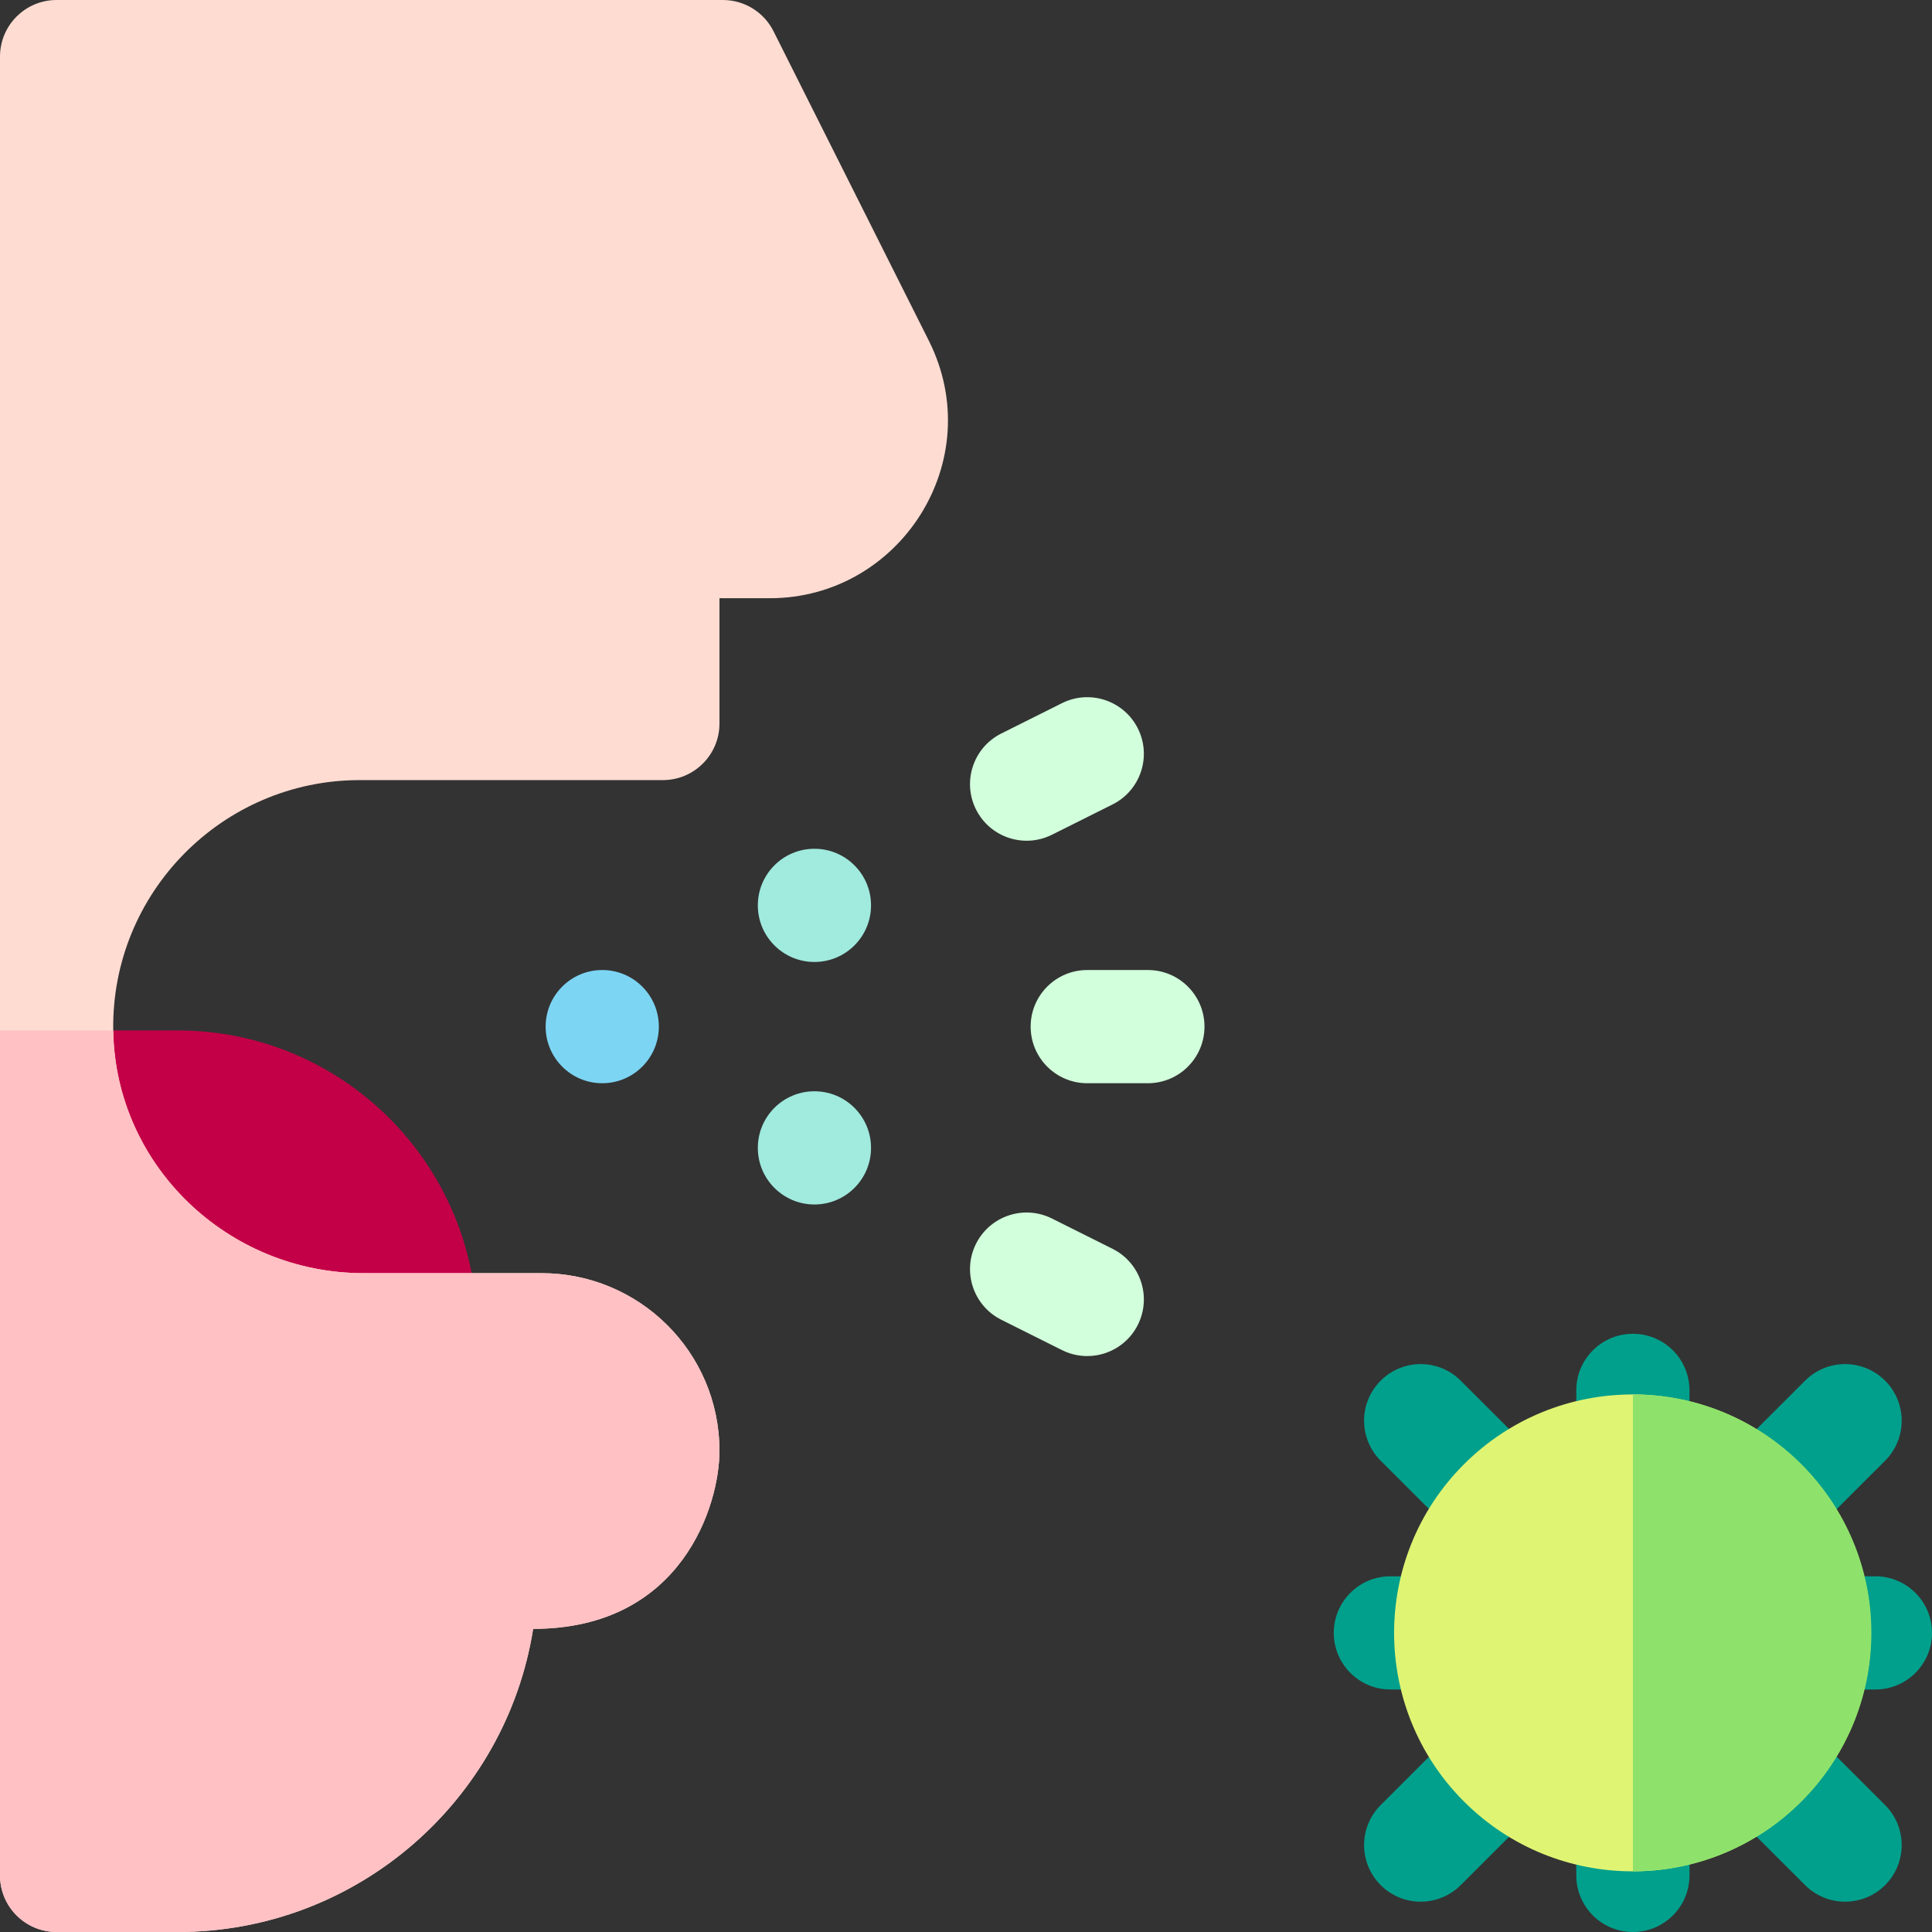 <svg id="Layer_1"   height="70.967" viewBox="0 0 512 512" width="70.967" xmlns="http://www.w3.org/2000/svg"><rect x="0" y="0" width="512" height="512" fill="#333333" stroke="none"/><g><path d="m47.134 273.082h-17.134c-8.284 0-15 6.716-15 15v16.066c0 43.708 35.559 79.267 79.267 79.267h17.133c8.284 0 15-6.716 15-15v-16.066c0-43.708-35.558-79.267-79.266-79.267z" fill="#c30047"/><circle clip-rule="evenodd" cx="159.6" cy="272.067" fill="#7dd5f4" fill-rule="evenodd" r="15"/><circle clip-rule="evenodd" cx="215.833" cy="239.933" fill="#a0eade" fill-rule="evenodd" r="15"/><circle clip-rule="evenodd" cx="215.833" cy="304.2" fill="#a0eade" fill-rule="evenodd" r="15"/><path d="m258.649 214.508c-3.704-7.41-.7-16.42 6.709-20.125l16.067-8.033c7.41-3.705 16.419-.701 20.125 6.708 3.704 7.41.7 16.42-6.709 20.125l-16.067 8.033c-7.381 3.691-16.404.73-20.125-6.708z" fill="#d2ffdc"/><path d="m281.426 357.783-16.067-8.033c-7.409-3.705-10.413-12.715-6.709-20.125 3.704-7.409 12.715-10.414 20.125-6.708l16.067 8.033c7.409 3.705 10.413 12.715 6.709 20.125-3.71 7.42-12.726 10.408-20.125 6.708z" fill="#d2ffdc"/><path d="m304.2 287.067h-16.066c-8.284 0-15-6.716-15-15s6.716-15 15-15h16.066c8.284 0 15 6.716 15 15s-6.716 15-15 15z" fill="#d2ffdc"/><path d="m246.166 90.318-41.181-82.047c-2.545-5.07-7.733-8.271-13.406-8.271h-176.579c-8.284 0-15 6.716-15 15v482c0 8.284 6.716 15 15 15h32.134c47.466 0 86.939-34.866 94.154-80.333 39.543 0 49.379-32.964 49.379-47.133 0-26.312-21.363-47.133-47.134-47.133h-47.208c-35.852 0-65.77-28.47-66.317-64.318-.557-36.488 28.963-66.348 65.325-66.348h80.334c8.284 0 15-6.716 15-15v-33.2h13.342c34.502-.002 58.023-36.493 42.157-68.217z" fill="#ffdcd2"/><path d="m0 497c0 8.284 6.716 15 15 15h32.134c47.466 0 86.939-34.866 94.154-80.333 39.543 0 49.379-32.964 49.379-47.133 0-26.312-21.363-47.133-47.134-47.133h-47.208c-35.853 0-65.77-28.47-66.317-64.318h-30.008z" fill="#ffc1c4"/><g fill="#00a08c"><path d="m497 447.733h-16.067c-8.284 0-15-6.716-15-15s6.716-15 15-15h16.067c8.284 0 15 6.716 15 15s-6.716 15-15 15z"/><path d="m384.533 447.733h-16.066c-8.284 0-15-6.716-15-15s6.716-15 15-15h16.066c8.284 0 15 6.716 15 15s-6.716 15-15 15z"/><path d="m432.733 512c-8.284 0-15-6.716-15-15v-16.067c0-8.284 6.716-15 15-15s15 6.716 15 15v16.067c0 8.284-6.715 15-15 15z"/><path d="m432.733 399.533c-8.284 0-15-6.716-15-15v-16.066c0-8.284 6.716-15 15-15s15 6.716 15 15v16.066c0 8.284-6.715 15-15 15z"/><path d="m409.273 388.039-22.172-22.151c-5.861-5.855-15.358-5.85-21.213.01-5.855 5.861-5.851 15.358.01 21.213l22.172 22.151c5.861 5.855 15.358 5.85 21.213-.01 5.856-5.861 5.851-15.358-.01-21.213z"/><path d="m456.193 388.039 22.172-22.151c5.861-5.855 15.358-5.85 21.213.01 5.855 5.861 5.851 15.358-.01 21.213l-22.172 22.151c-5.861 5.855-15.358 5.85-21.213-.01-5.855-5.861-5.85-15.358.01-21.213z"/><path d="m499.568 478.355-22.172-22.151c-5.861-5.855-15.358-5.85-21.213.01-5.855 5.861-5.851 15.358.01 21.213l22.172 22.151c5.861 5.855 15.358 5.85 21.213-.01 5.856-5.86 5.851-15.358-.01-21.213z"/><path d="m365.899 478.355 22.172-22.151c5.861-5.855 15.358-5.85 21.213.01 5.855 5.861 5.851 15.358-.01 21.213l-22.172 22.151c-5.861 5.855-15.358 5.85-21.213-.01s-5.851-15.358.01-21.213z"/></g><ellipse cx="432.733" cy="432.733" fill="#dff473" rx="63.2" ry="63.2" transform="matrix(.707 -.707 .707 .707 -179.244 432.733)"/><path d="m432.733 495.933v-126.4c34.849 0 63.2 28.352 63.2 63.2s-28.351 63.2-63.2 63.2z" fill="#8ee26b"/></g></svg>